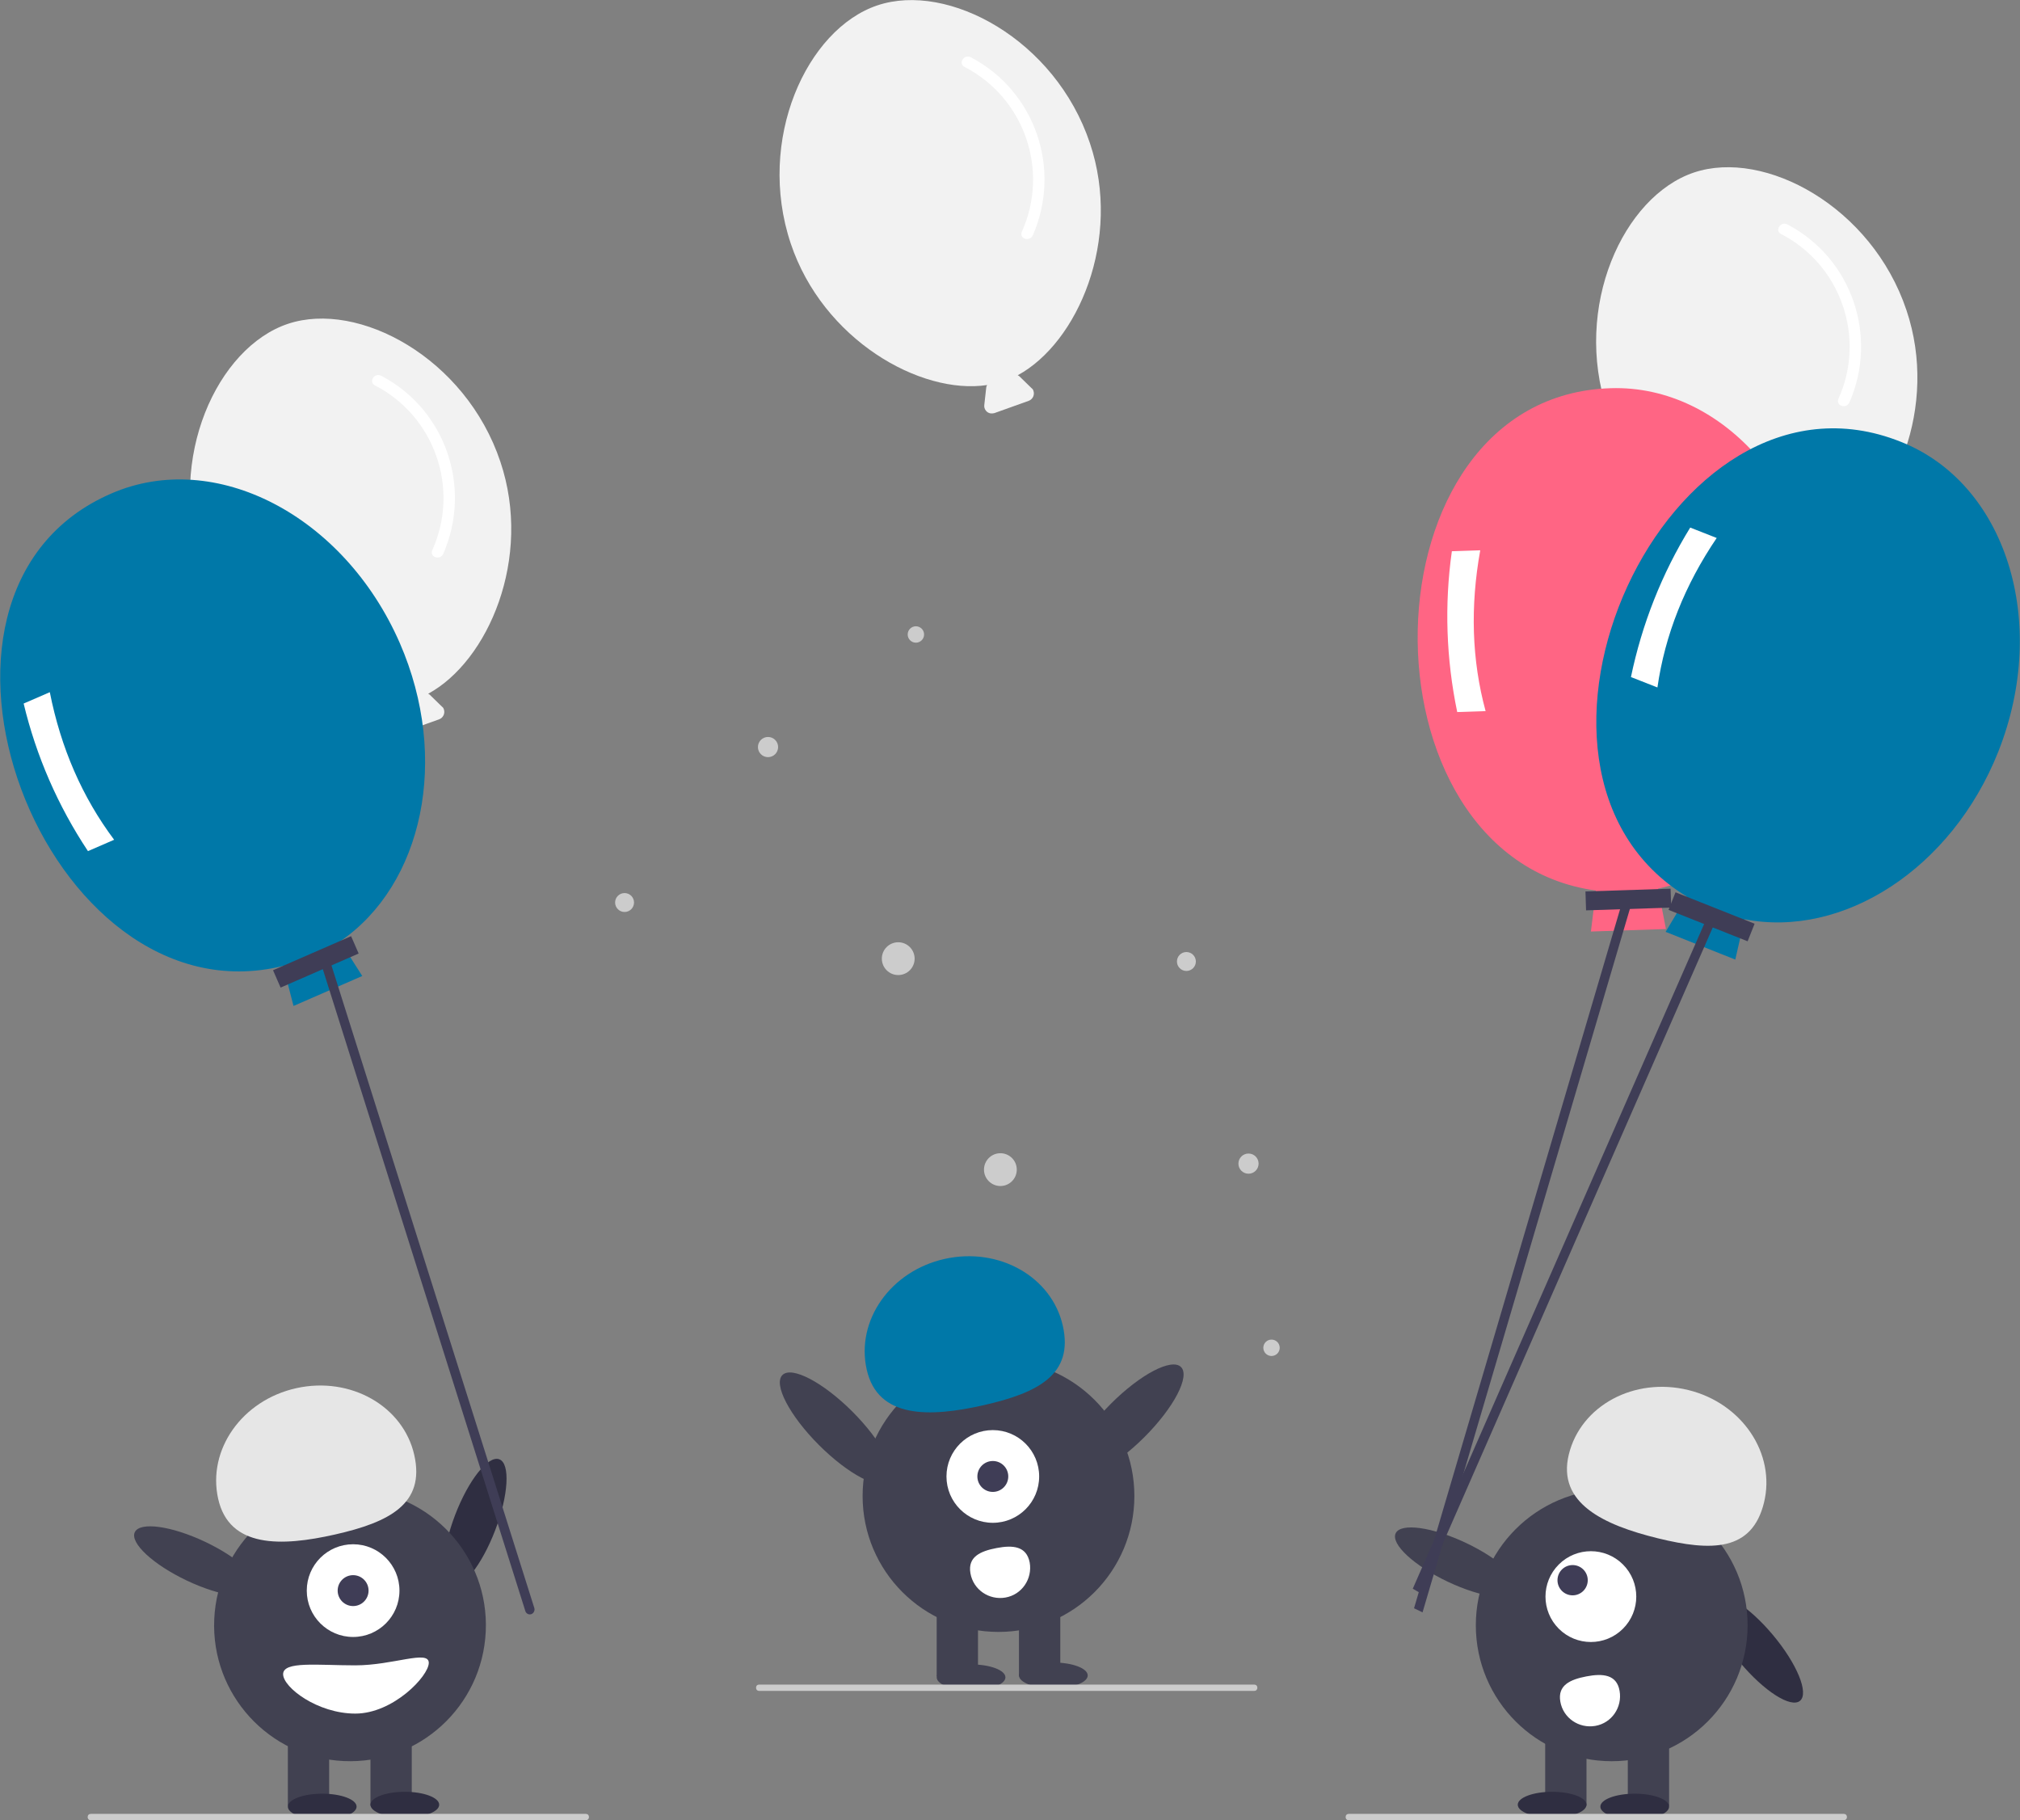 <?xml version="1.0" encoding="utf-8"?>
<!-- Generator: Adobe Illustrator 24.0.2, SVG Export Plug-In . SVG Version: 6.00 Build 0)  -->
<svg version="1.1" id="b799fbe1-7cb7-4635-8884-b814a9e7e215"
	 xmlns="http://www.w3.org/2000/svg" xmlns:xlink="http://www.w3.org/1999/xlink" x="0px" y="0px" viewBox="0 0 640.7 577.2"
	 style="enable-background:new 0 0 640.7 577.2;" xml:space="preserve">
<rect x="0" y="0" width="640.7" height="577.2" fill="#808080" stroke="none"/>
<style type="text/css">
	.st0{fill:#F2F2F2;}
	.st1{fill:#FFFFFF;}
	.st2{fill:#CCCCCC;}
	.st3{fill:#2F2E41;}
	.st4{fill:#414151;}
	.st5{fill:#E6E6E6;}
	.st6{fill:#3F3D56;}
	.st7{fill:#0078A8;}
	.st8{fill:#FF6584;}
</style>
<path class="st0" d="M158.7,146.4c-11-32.9-45-51.2-67.4-43.7s-38.5,42.6-27.5,75.5c10.2,30.5,41.1,48.1,62.3,44.9
	c-0.2,0.3-0.3,0.6-0.3,0.9l-0.6,5.4c-0.2,1.3,0.8,2.6,2.1,2.7c0.4,0,0.8,0,1.1-0.1l10.9-3.9c1.3-0.5,1.9-1.9,1.5-3.1
	c-0.1-0.4-0.3-0.7-0.6-0.9l-3.9-3.8c-0.1-0.1-0.3-0.2-0.5-0.3C154.8,209.7,169,177,158.7,146.4z"/>
<path class="st1" d="M118.9,122.2c19,9.8,27,32.8,18.2,52.3c-0.9,2.2,2.5,3.3,3.5,1.1c9.2-21.1,0.7-45.7-19.6-56.4
	C118.8,118,116.8,121.1,118.9,122.2z"/>
<path class="st0" d="M604.7,98.4c-11-32.9-45-51.2-67.4-43.7s-38.5,42.6-27.5,75.5c10.2,30.5,41.1,48.1,62.3,44.9
	c-0.2,0.3-0.3,0.6-0.3,0.9l-0.6,5.4c-0.2,1.3,0.8,2.6,2.1,2.7c0.4,0,0.8,0,1.1-0.1l10.9-3.9c1.3-0.5,1.9-1.9,1.5-3.1
	c-0.1-0.4-0.3-0.7-0.6-0.9l-3.9-3.8c-0.1-0.1-0.3-0.2-0.5-0.3C600.8,161.7,615,129,604.7,98.4z"/>
<path class="st1" d="M564.9,74.2c19,9.8,27,32.8,18.2,52.3c-0.9,2.2,2.5,3.3,3.5,1.1c9.2-21.1,0.7-45.7-19.6-56.4
	C564.8,70,562.8,73.1,564.9,74.2z"/>
<path class="st0" d="M345.7,45.4c-11-32.9-45-51.2-67.4-43.7s-38.5,42.6-27.5,75.5c10.2,30.5,41.1,48.1,62.3,44.9
	c-0.2,0.3-0.3,0.6-0.3,0.9l-0.6,5.4c-0.2,1.3,0.8,2.6,2.1,2.7c0.4,0,0.8,0,1.1-0.1l10.9-3.9c1.3-0.5,1.9-1.9,1.5-3.1
	c-0.1-0.4-0.3-0.7-0.6-0.9l-3.9-3.8c-0.1-0.1-0.3-0.2-0.5-0.3C341.8,108.7,356,76,345.7,45.4z"/>
<path class="st1" d="M305.9,21.2c19,9.8,27,32.8,18.2,52.3c-0.9,2.2,2.5,3.3,3.5,1.1c9.2-21.1,0.7-45.7-19.6-56.4
	C305.8,17,303.8,20.1,305.9,21.2z"/>
<circle class="st2" cx="290.5" cy="201.2" r="2.6"/>
<circle class="st2" cx="284.9" cy="304" r="5.2"/>
<circle class="st2" cx="198.1" cy="286.2" r="3"/>
<circle class="st2" cx="243.6" cy="236.9" r="3.2"/>
<circle class="st2" cx="403.3" cy="427.4" r="2.6"/>
<circle class="st2" cx="317.3" cy="370.9" r="5.2"/>
<circle class="st2" cx="376.3" cy="304.9" r="3"/>
<circle class="st2" cx="396" cy="369" r="3.2"/>
<ellipse transform="matrix(0.767 -0.642 0.642 0.767 -205.663 479.532)" class="st3" cx="557" cy="522.7" rx="6.8" ry="21.5"/>
<circle class="st4" cx="511.2" cy="515.4" r="43.1"/>
<rect x="516.3" y="549.2" class="st4" width="13.1" height="23.4"/>
<rect x="490.1" y="549.2" class="st4" width="13.1" height="23.4"/>
<ellipse class="st3" cx="518.5" cy="572.9" rx="10.9" ry="4.1"/>
<ellipse class="st3" cx="492.3" cy="572.3" rx="10.9" ry="4.1"/>
<path class="st5" d="M497.6,461.2c3.8-15.5,20.8-24.6,37.9-20.4s27.8,20.2,24,35.7s-16.6,15.5-33.7,11.3S493.8,476.7,497.6,461.2z"
	/>
<ellipse transform="matrix(0.428 -0.903 0.903 0.428 -183.249 701.127)" class="st4" cx="462.6" cy="495.4" rx="6.8" ry="21.5"/>
<ellipse transform="matrix(0.707 -0.707 0.707 0.707 -210.185 505.169)" class="st1" cx="504.7" cy="506.3" rx="14.4" ry="14.4"/>
<circle class="st6" cx="498.8" cy="501.1" r="4.8"/>
<path class="st1" d="M513.7,536.2c0.9,5.2-2.5,10.2-7.7,11.1s-10.2-2.5-11.1-7.7l0,0l0,0c-0.9-5.2,3.1-7,8.3-8
	S512.8,531,513.7,536.2z"/>
<ellipse transform="matrix(0.357 -0.934 0.934 0.357 -354.03 451.237)" class="st3" cx="150.7" cy="482.8" rx="21.5" ry="6.8"/>
<ellipse transform="matrix(4.531439e-02 -0.999 0.999 4.531439e-02 -408.901 602.931)" class="st4" cx="111" cy="515.4" rx="43.1" ry="43.1"/>
<rect x="91.3" y="549.2" class="st4" width="13.1" height="23.4"/>
<rect x="117.5" y="549.2" class="st4" width="13.1" height="23.4"/>
<ellipse class="st3" cx="102.2" cy="572.9" rx="10.9" ry="4.1"/>
<ellipse class="st3" cx="128.4" cy="572.3" rx="10.9" ry="4.1"/>
<circle class="st1" cx="112" cy="504.4" r="14.7"/>
<circle class="st6" cx="112" cy="504.4" r="4.9"/>
<path class="st5" d="M69.2,475.3c-3.5-15.6,7.6-31.3,24.8-35.1s33.9,5.7,37.4,21.2c3.5,15.5-7.9,21.3-25.1,25.2
	S72.7,490.9,69.2,475.3z"/>
<ellipse transform="matrix(0.428 -0.903 0.903 0.428 -411.835 339.527)" class="st4" cx="62.5" cy="495.3" rx="6.8" ry="21.5"/>
<path class="st1" d="M89.8,530.9c0,4.2,10.9,12.5,22.9,12.5s23.3-11.9,23.3-16.1s-11.3,0.8-23.3,0.8S89.8,526.7,89.8,530.9z"/>
<circle class="st4" cx="316.7" cy="474.4" r="43.1"/>
<rect x="297.1" y="508.2" class="st4" width="13.1" height="23.4"/>
<rect x="323.2" y="508.2" class="st4" width="13.1" height="23.4"/>
<ellipse class="st4" cx="308" cy="531.9" rx="10.9" ry="4.1"/>
<ellipse class="st4" cx="334.1" cy="531.3" rx="10.9" ry="4.1"/>
<path class="st7" d="M274.9,434.3c-3.5-15.6,7.6-31.3,24.8-35.1s33.9,5.7,37.4,21.2s-7.9,21.3-25.1,25.2S278.4,449.9,274.9,434.3z"
	/>
<ellipse transform="matrix(0.707 -0.707 0.707 0.707 -213.56 385.077)" class="st4" cx="357.8" cy="450.2" rx="23.9" ry="7.5"/>
<ellipse transform="matrix(0.707 -0.707 0.707 0.707 -242.778 319.953)" class="st4" cx="265.1" cy="453.2" rx="7.5" ry="23.9"/>
<path class="st8" d="M578.5,201c-1.4-44.2-31.7-79-67.6-77.9c-79.9,2.4-81.8,148.8-4.7,159.3l-1.6,13l23.8-0.8l-2.5-12.8
	C557,275,579.8,241.1,578.5,201z"/>
<path class="st1" d="M471.2,225.5l-9,0.3c-3.5-16.8-4.1-34-1.7-51l9-0.3C466.3,192.3,466.8,209.3,471.2,225.5z"/>
<rect x="502.7" y="282.1" transform="matrix(1 -3.235793e-02 3.235793e-02 1 -8.955 16.853)" class="st6" width="27" height="6"/>
<polygon class="st6" points="451.2,511.3 448.5,510 515.3,283.4 518,284.7 "/>
<path class="st7" d="M633.8,238.4c16.3-41.1,2.5-85.1-30.9-98.3c-74.2-29.7-134.4,103.8-67.9,144.2l-6.7,11.2l22.1,8.8l2.9-12.8
	C584.5,297.6,619,275.6,633.8,238.4z"/>
<path class="st1" d="M525.7,218l-8.4-3.3c3.5-16.8,9.8-32.8,18.8-47.4l8.4,3.3C534.4,185.5,528.1,201.3,525.7,218z"/>
<rect x="540.1" y="277.1" transform="matrix(0.369 -0.929 0.929 0.369 72.501 688.033)" class="st6" width="6" height="27"/>
<polygon class="st6" points="450.7,505.3 448.1,503.8 541.4,291 544,292.4 "/>
<path class="st7" d="M126.8,203.9c-17.7-40.5-58.6-61.7-91.5-47.4C-38,188.2,14.3,325,89.8,306.3l3.3,12.7l21.8-9.5l-7-11
	C134.1,280.6,142.8,240.6,126.8,203.9z"/>
<path class="st1" d="M36.2,266.3l-8.3,3.6c-9.5-14.3-16.4-30.1-20.4-46.8l8.3-3.6C19.3,237.2,26.1,252.8,36.2,266.3z"/>
<rect x="86.5" y="302" transform="matrix(0.917 -0.4 0.4 0.917 -113.521 65.339)" class="st6" width="27" height="6"/>
<path class="st6" d="M168.4,511.9L168.4,511.9c-0.8,0.2-1.6-0.3-1.8-1.1l-65.2-206.6l2.9-0.7L169.5,510
	C169.7,510.8,169.2,511.7,168.4,511.9L168.4,511.9z"/>
<path class="st2" d="M185.8,577.2h-157c-0.6,0-1-0.4-1-1s0.4-1,1-1h157c0.6,0,1,0.4,1,1S186.4,577.2,185.8,577.2z"/>
<path class="st2" d="M584.8,577.2h-157c-0.6,0-1-0.4-1-1s0.4-1,1-1h157c0.6,0,1,0.4,1,1S585.4,577.2,584.8,577.2z"/>
<path class="st2" d="M397.8,536.2h-157c-0.6,0-1-0.4-1-1s0.4-1,1-1h157c0.6,0,1,0.4,1,1S398.4,536.2,397.8,536.2z"/>
<circle class="st1" cx="314.9" cy="468.2" r="14.7"/>
<circle class="st6" cx="314.9" cy="468.2" r="4.9"/>
<path class="st1" d="M326.6,495.5c0.9,5.2-2.5,10.2-7.7,11.1s-10.2-2.5-11.1-7.7l0,0l0,0l0,0c-0.9-5.2,3.1-7,8.3-8
	S325.6,490.3,326.6,495.5z"/>
</svg>
